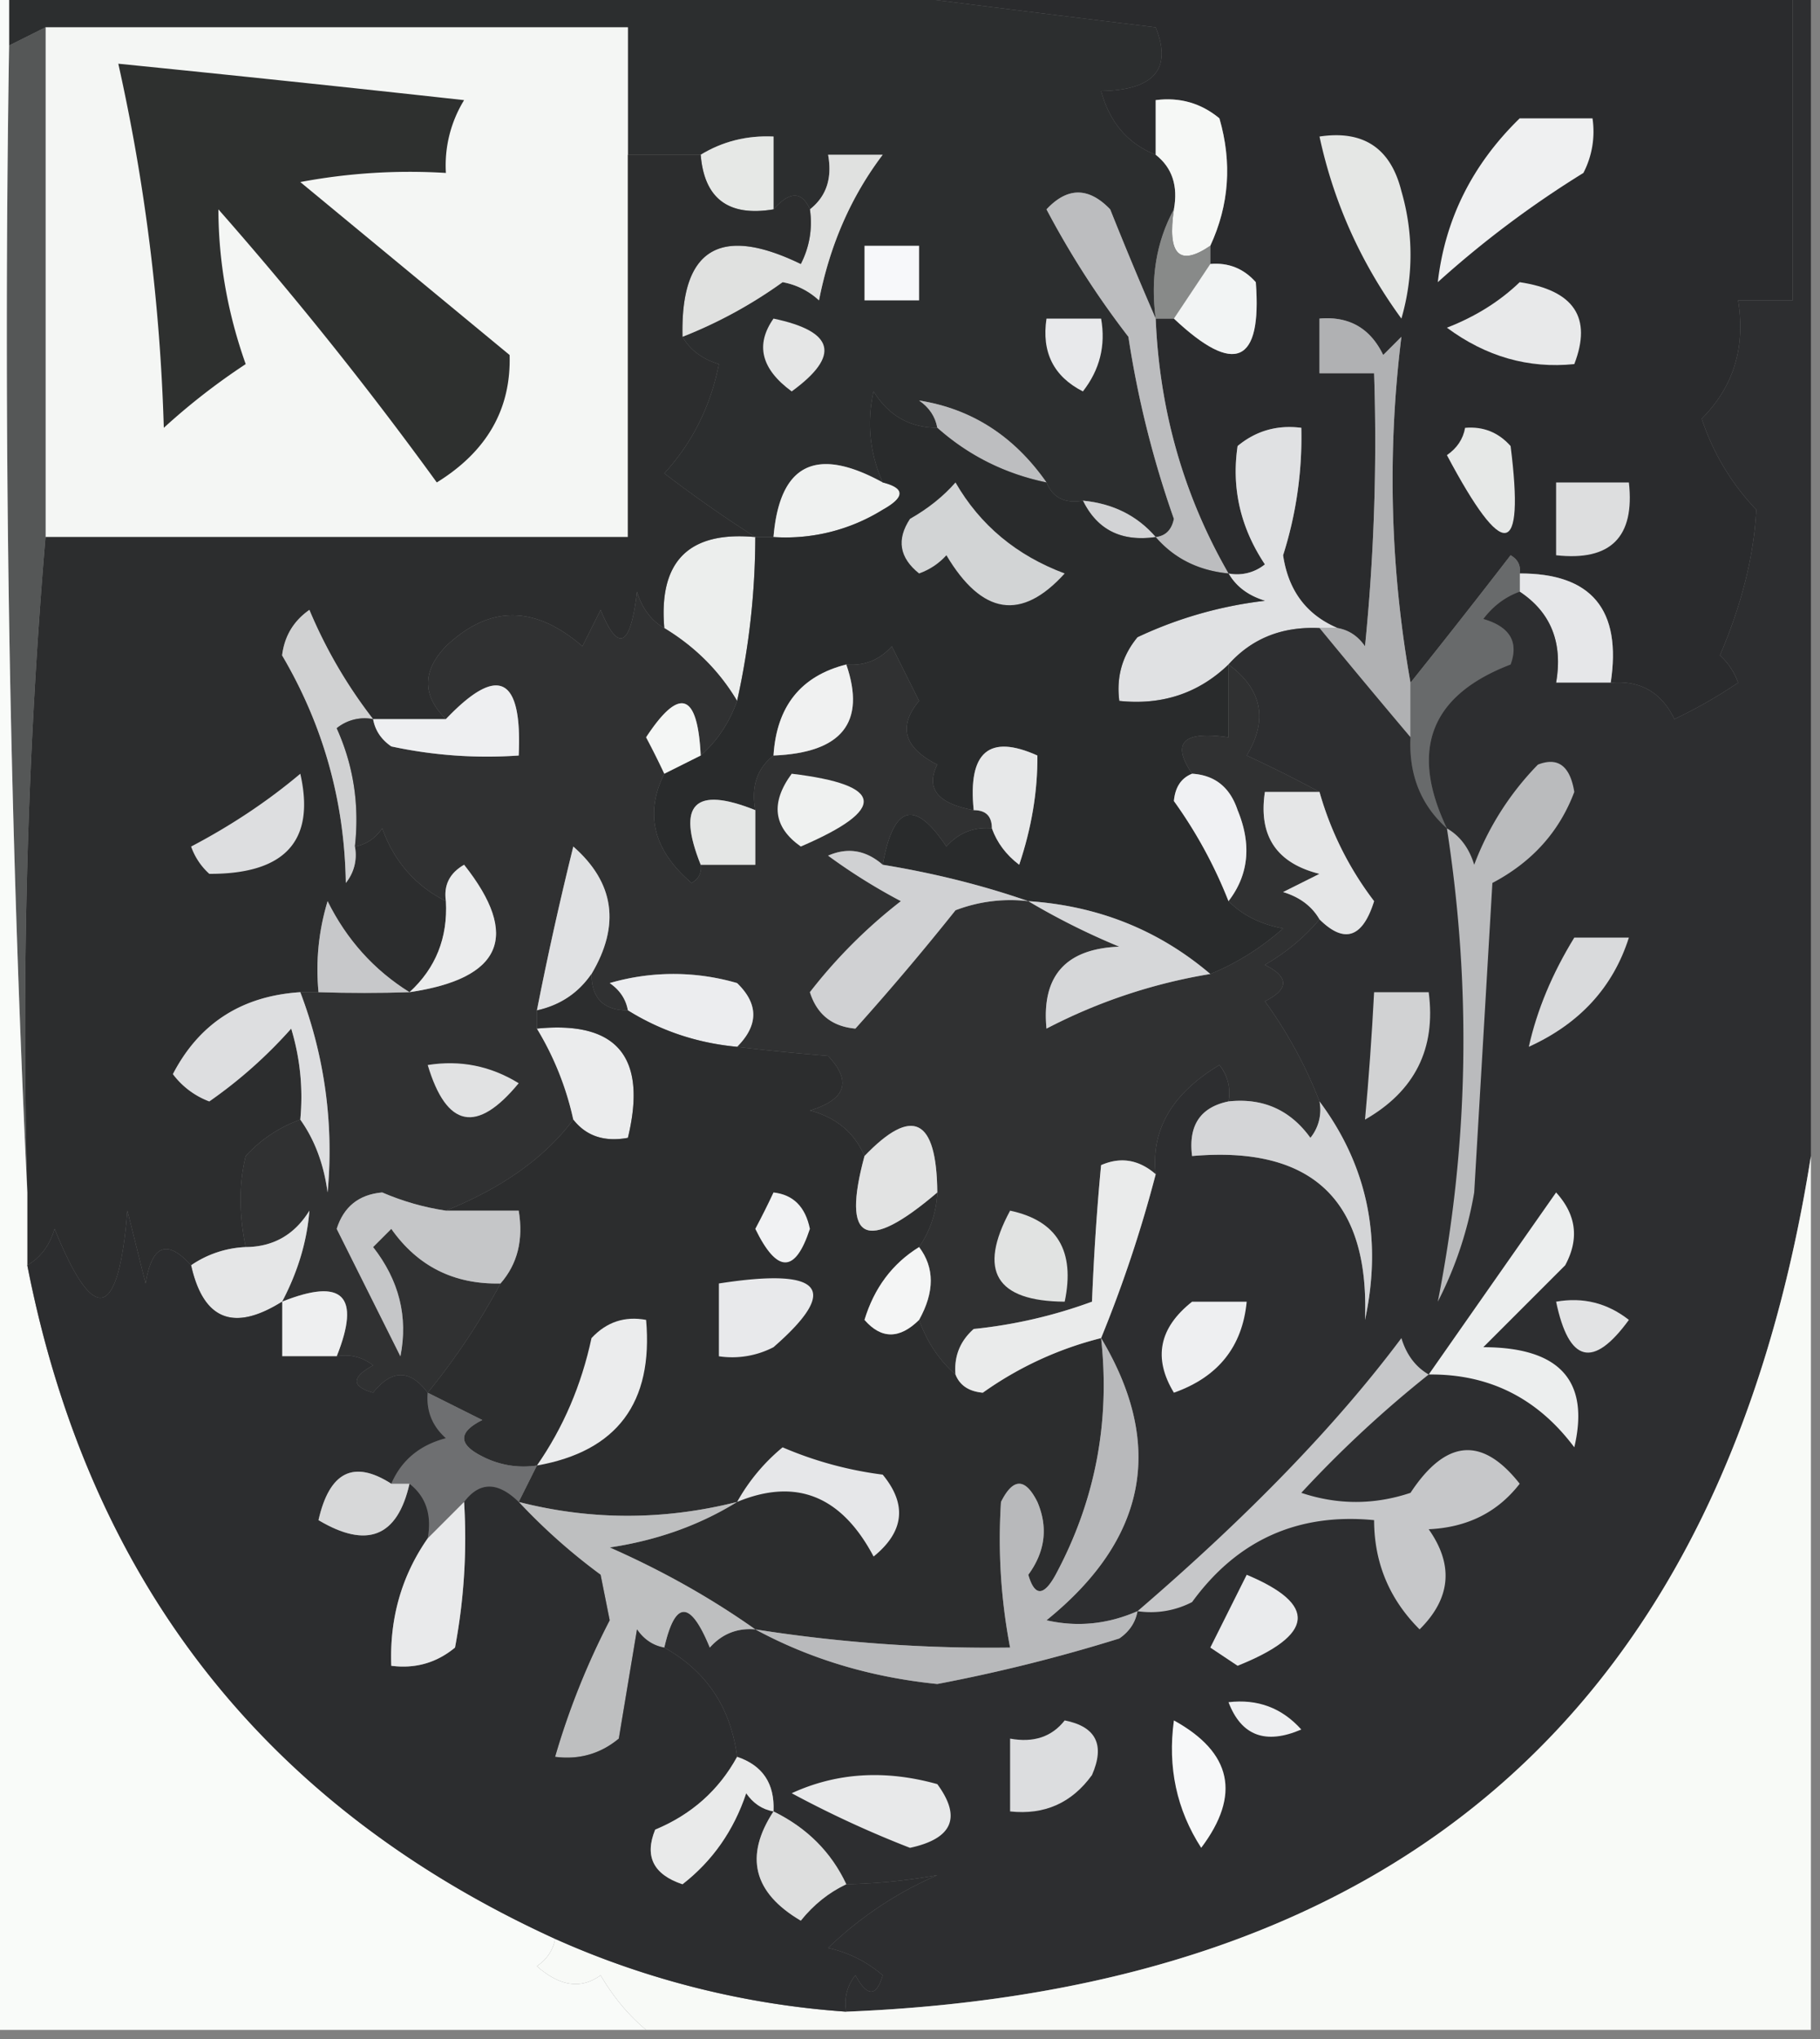 <svg xmlns="http://www.w3.org/2000/svg" width="100" height="112" style="shape-rendering:geometricPrecision;text-rendering:geometricPrecision;image-rendering:optimizeQuality;fill-rule:evenodd;clip-rule:evenodd"><rect width="100%" height="100%" fill="#808080" stroke="none"/><path style="opacity:1" fill="#2c2e2f" d="M.5-.5h47c5.181.667 10.515 1.333 16 2 .916 2.284-.084 3.451-3 3.5.474 1.729 1.474 2.895 3 3.5.904.709 1.237 1.709 1 3-.961 1.765-1.295 3.765-1 6a217.163 217.163 0 0 1-2.5-6c-1.183-1.231-2.35-1.231-3.5 0a48.498 48.498 0 0 0 4.5 7 54.878 54.878 0 0 0 2.5 10c-.124.607-.457.94-1 1-1.014-1.174-2.347-1.84-4-2-.992.172-1.658-.162-2-1-1.78-2.546-4.114-4.046-7-4.5.556.383.89.883 1 1.5-1.517-.01-2.684-.677-3.5-2-.385 1.697-.218 3.363.5 5-3.665-2.011-5.665-1.011-6 3h-1a69.928 69.928 0 0 1-5-3.5c1.545-1.688 2.545-3.688 3-6-.916-.278-1.583-.778-2-1.5a25.196 25.196 0 0 0 5.5-3 3.943 3.943 0 0 1 2 1c.596-3.04 1.763-5.706 3.5-8h-3c.237 1.291-.096 2.291-1 3-.438-1.006-1.104-1.006-2 0v-4c-1.459-.067-2.792.266-4 1h-4v-7h-32l-2 1v-3z"/><path style="opacity:1" fill="#2a2b2d" d="M47.5-.5h51v17h-3c.417 2.58-.25 4.746-2 6.5a13.243 13.243 0 0 0 3 5c-.135 2.543-.802 5.21-2 8 .457.414.79.914 1 1.5a26.61 26.61 0 0 1-3.5 2c-.71-1.473-1.876-2.14-3.5-2 .613-4.012-1.054-6.012-5-6 .065-.438-.101-.772-.5-1a483.734 483.734 0 0 1-5.5 7 63.778 63.778 0 0 1-.5-19l-1 1c-.71-1.473-1.876-2.14-3.5-2v3h3c.166 5.011 0 10.011-.5 15-.383-.556-.883-.89-1.5-1-1.713-.723-2.713-2.057-3-4a21.332 21.332 0 0 0 1-7c-1.322-.17-2.489.163-3.5 1-.342 2.318.158 4.485 1.5 6.5a2.428 2.428 0 0 1-2 .5c-2.46-4.273-3.793-8.94-4-14h1c3.34 3.145 4.84 2.479 4.5-2-.67-.752-1.504-1.086-2.5-1v-1c1.037-2.238 1.203-4.57.5-7-1.011-.837-2.178-1.17-3.5-1v3c-1.526-.605-2.526-1.771-3-3.5 2.916-.049 3.916-1.216 3-3.5a2315.248 2315.248 0 0 1-16-2z"/><path style="opacity:1" fill="#eff0f1" d="M83.5 6.5h4a4.932 4.932 0 0 1-.5 3 55.305 55.305 0 0 0-8 6c.4-3.468 1.9-6.468 4.5-9z"/><path style="opacity:1" fill="#e6e8e6" d="M42.5 11.5c-2.473.412-3.806-.588-4-3 1.208-.734 2.541-1.067 4-1v4z"/><path style="opacity:1" fill="#f6f8f6" d="M66.5 13.5c-1.703 1.16-2.37.493-2-2 .237-1.291-.096-2.291-1-3v-3c1.322-.17 2.489.163 3.5 1 .703 2.43.537 4.762-.5 7z"/><path style="opacity:1" fill="#e5e7e5" d="M72.5 7.5c2.412-.363 3.912.637 4.5 3a12.5 12.5 0 0 1 0 7c-2.22-3.04-3.72-6.373-4.5-10z"/><path style="opacity:1" fill="#e0e1e0" d="M37.5 18.5c-.115-4.828 2.052-6.16 6.5-4 .483-.948.65-1.948.5-3 .904-.709 1.237-1.709 1-3h3c-1.737 2.294-2.904 4.96-3.5 8a3.943 3.943 0 0 0-2-1 25.196 25.196 0 0 1-5.5 3z"/><path style="opacity:1" fill="#f7f8fa" d="M47.5 13.5h3v3h-3v-3z"/><path style="opacity:1" fill="#888a89" d="M64.5 11.5c-.37 2.493.297 3.16 2 2v1l-2 3h-1c-.295-2.235.039-4.235 1-6z"/><path style="opacity:1" fill="#f2f4f4" d="M66.5 14.5c.996-.086 1.83.248 2.5 1 .34 4.479-1.16 5.145-4.5 2l2-3z"/><path style="opacity:1" fill="#e8e9ea" d="M83.5 15.5c2.987.448 3.987 1.948 3 4.5-2.517.257-4.85-.41-7-2 1.566-.608 2.9-1.442 4-2.5z"/><path style="opacity:1" fill="#e5e6e6" d="M42.5 17.5c3.36.703 3.694 2.037 1 4-1.676-1.228-2.01-2.56-1-4z"/><path style="opacity:1" fill="#e8e9eb" d="M57.5 17.5h3c.262 1.478-.071 2.811-1 4-1.611-.82-2.278-2.154-2-4z"/><path style="opacity:1" fill="#f4f6f4" d="M2.5 1.5h32v28h-32v-28z"/><path style="opacity:1" fill="#2e302f" d="M6.5 3.5c6.28.63 12.614 1.296 19 2a6.845 6.845 0 0 0-1 4 32.437 32.437 0 0 0-8 .5L28 19.5c.09 2.962-1.243 5.296-4 7a203.992 203.992 0 0 0-12-15c.007 2.873.507 5.706 1.5 8.5A35.94 35.94 0 0 0 9 23.5c-.2-6.774-1.033-13.44-2.5-20z"/><path style="opacity:1" fill="#bdbec0" d="M57.5 26.5c-2.284-.475-4.284-1.475-6-3-.11-.617-.444-1.117-1-1.5 2.886.454 5.22 1.954 7 4.5z"/><path style="opacity:1" fill="#bcbdbf" d="M63.5 17.5c.207 5.06 1.54 9.727 4 14-1.653-.16-2.986-.826-4-2 .543-.06.876-.393 1-1a54.878 54.878 0 0 1-2.5-10 48.498 48.498 0 0 1-4.5-7c1.15-1.231 2.317-1.231 3.5 0a217.163 217.163 0 0 0 2.5 6z"/><path style="opacity:1" fill="#eff1f0" d="M48.5 26.5c1.238.31 1.238.81 0 1.5a10.1 10.1 0 0 1-6 1.5c.335-4.011 2.335-5.011 6-3z"/><path style="opacity:1" fill="#e0e1e3" d="M73.5 34.5h-1c-2.053-.098-3.72.569-5 2-1.642 1.58-3.642 2.248-6 2-.17-1.322.163-2.489 1-3.5a22.5 22.5 0 0 1 7-2c-.916-.278-1.582-.778-2-1.5a2.428 2.428 0 0 0 2-.5c-1.342-2.015-1.842-4.182-1.5-6.5 1.011-.837 2.178-1.17 3.5-1a21.332 21.332 0 0 1-1 7c.287 1.943 1.287 3.277 3 4z"/><path style="opacity:1" fill="#e6e8e7" d="M80.5 23.5c.996-.086 1.83.248 2.5 1 .782 6.198-.384 6.365-3.5.5.556-.383.89-.883 1-1.5z"/><path style="opacity:1" fill="#dddedf" d="M85.5 26.5h4c.333 3-1 4.333-4 4v-4z"/><path style="opacity:1" fill="#d2d3d5" d="M59.5 27.5c1.653.16 2.986.826 4 2-1.88.27-3.213-.396-4-2z"/><path style="opacity:1" fill="#eceeed" d="M41.5 29.5a41.744 41.744 0 0 1-1 9c-.972-1.64-2.306-2.973-4-4-.317-3.672 1.35-5.338 5-5z"/><path style="opacity:1" fill="#2c2d2e" d="M34.5 8.5h4c.194 2.412 1.527 3.412 4 3 .896-1.006 1.562-1.006 2 0a4.932 4.932 0 0 1-.5 3c-4.448-2.16-6.615-.828-6.5 4 .417.722 1.084 1.222 2 1.5-.455 2.312-1.455 4.312-3 6a69.928 69.928 0 0 0 5 3.5c-3.65-.338-5.317 1.328-5 5-.722-.417-1.222-1.084-1.5-2-.359 3.044-1.026 3.378-2 1l-1 2c-2.619-2.269-5.119-2.269-7.5 0-1.307 1.365-1.307 2.698 0 4h-4a26.525 26.525 0 0 1-3.5-6c-.87.608-1.37 1.441-1.5 2.5 2.265 3.848 3.432 8.015 3.5 12.5a2.428 2.428 0 0 0 .5-2c.617-.11 1.117-.444 1.5-1 .66 1.824 1.827 3.157 3.5 4 .108 2.014-.558 3.68-2 5-1.95-1.216-3.45-2.883-4.5-5-.494 1.634-.66 3.3-.5 5h-1c-3.215.208-5.549 1.708-7 4.5a4.452 4.452 0 0 0 2 1.5 25.522 25.522 0 0 0 4.5-4c.494 1.634.66 3.3.5 5a7.467 7.467 0 0 0-3 2c-.376 1.52-.376 3.186 0 5a5.728 5.728 0 0 0-3 1c-1.325-1.453-2.158-1.12-2.5 1l-1-4c-.493 6.028-1.826 6.362-4 1-.278.916-.778 1.582-1.5 2v-4c-.328-12.178.005-24.178 1-36h32v-21z"/><path style="opacity:1" fill="#e6e7e9" d="M83.5 32.5v-1c3.946-.012 5.613 1.988 5 6h-3c.38-2.198-.287-3.865-2-5z"/><path style="opacity:1" fill="#b0b1b3" d="M77.5 37.5v3a579.993 579.993 0 0 1-5-6h1c.617.11 1.117.444 1.5 1 .5-4.989.666-9.989.5-15h-3v-3c1.624-.14 2.79.527 3.5 2l1-1a63.778 63.778 0 0 0 .5 19z"/><path style="opacity:1" fill="#686a6b" d="M83.5 31.5v1c-.79.283-1.456.783-2 1.5 1.456.423 1.956 1.256 1.5 2.5-4.397 1.686-5.564 4.686-3.5 9-1.431-1.28-2.098-2.947-2-5v-3a483.734 483.734 0 0 0 5.5-7c.399.228.565.562.5 1z"/><path style="opacity:1" fill="#555757" d="M2.5 1.5v28c-.995 11.822-1.328 23.822-1 36a992.845 992.845 0 0 1-1-63l2-1z"/><path style="opacity:1" fill="#292b2c" d="M51.5 23.5c1.716 1.525 3.716 2.525 6 3 .342.838 1.008 1.172 2 1 .787 1.604 2.12 2.27 4 2 1.014 1.174 2.347 1.84 4 2 .418.722 1.084 1.222 2 1.5a22.5 22.5 0 0 0-7 2c-.837 1.011-1.17 2.178-1 3.5 2.358.248 4.358-.42 6-2v4c-2.493-.37-3.16.297-2 2-.597.235-.93.735-1 1.5a25.196 25.196 0 0 1 3 5.5c.763.768 1.763 1.268 3 1.5-1.236 1.085-2.569 1.918-4 2.5-2.84-2.415-6.173-3.748-10-4-2.503-.87-5.17-1.537-8-2 .59-3.285 1.756-3.618 3.5-1 .67-.752 1.504-1.086 2.5-1 .283.79.783 1.456 1.5 2 .681-2.03 1.014-4.03 1-6-2.658-1.194-3.824-.194-3.5 3-1.985-.359-2.651-1.192-2-2.5-1.835-.928-2.168-2.094-1-3.5l-1.5-3c-.67.752-1.504 1.086-2.5 1-2.497.63-3.83 2.296-4 5-.904.709-1.237 1.709-1 3-3.333-1.333-4.333-.333-3 3 .065.438-.101.772-.5 1-2.099-1.791-2.599-3.791-1.5-6l2-1c.901-.79 1.568-1.79 2-3a41.744 41.744 0 0 0 1-9h1a10.1 10.1 0 0 0 6-1.5c1.238-.69 1.238-1.19 0-1.5-.718-1.637-.885-3.303-.5-5 .816 1.323 1.983 1.99 3.5 2z"/><path style="opacity:1" fill="#d2d4d5" d="M52.5 26.5c1.352 2.344 3.352 4.01 6 5-2.375 2.623-4.541 2.29-6.5-1-.414.457-.914.79-1.5 1-1.083-.865-1.25-1.865-.5-3 .995-.566 1.828-1.233 2.5-2z"/><path style="opacity:1" fill="#d0d1d2" d="M20.5 39.5a2.428 2.428 0 0 0-2 .5c.923 2.04 1.256 4.208 1 6.5a2.428 2.428 0 0 1-.5 2c-.068-4.485-1.235-8.652-3.5-12.5.13-1.059.63-1.892 1.5-2.5a26.525 26.525 0 0 0 3.5 6z"/><path style="opacity:1" fill="#2d2e30" d="M98.5-.5h1v64c-4.773 30.102-22.44 45.768-53 47a2.427 2.427 0 0 1 .5-2c.654 1.196 1.154 1.196 1.5 0a6.802 6.802 0 0 0-3-1.5 20.176 20.176 0 0 1 6-4 31.688 31.688 0 0 1-5 .5c-.826-1.764-2.16-3.098-4-4 .073-1.527-.594-2.527-2-3-.345-2.698-1.678-4.698-4-6 .596-2.612 1.429-2.612 2.5 0 .67-.752 1.504-1.086 2.5-1 3.01 1.63 6.344 2.63 10 3a90.158 90.158 0 0 0 10-2.5c.556-.383.89-.883 1-1.5-1.637.718-3.303.885-5 .5 5.515-4.458 6.515-9.624 3-15.5a71.237 71.237 0 0 0 3-9c-.266-2.44.901-4.44 3.5-6 .464.594.631 1.261.5 2-1.548.321-2.215 1.321-2 3 6.589-.577 9.756 2.423 9.5 9 .962-4.473.129-8.473-2.5-12a24.282 24.282 0 0 0-3-5.5c1.333-.667 1.333-1.333 0-2 1.19-.698 2.19-1.531 3-2.5 1.367 1.353 2.367 1.02 3-1a17.886 17.886 0 0 1-3-6 70.679 70.679 0 0 0-4-2c1.184-1.967.85-3.634-1-5 1.28-1.431 2.947-2.098 5-2 1.677 2.04 3.344 4.04 5 6-.098 2.053.569 3.72 2 5-2.064-4.314-.897-7.314 3.5-9 .456-1.244-.044-2.077-1.5-2.5.544-.717 1.21-1.217 2-1.5 1.713 1.135 2.38 2.802 2 5h3c1.624-.14 2.79.527 3.5 2a26.61 26.61 0 0 0 3.5-2 3.646 3.646 0 0 0-1-1.5c1.198-2.79 1.865-5.457 2-8a13.243 13.243 0 0 1-3-5c1.75-1.754 2.417-3.92 2-6.5h3v-17z"/><path style="opacity:1" fill="#303132" d="M36.5 34.5c1.694 1.027 3.028 2.36 4 4-.432 1.21-1.099 2.21-2 3-.167-3.457-1.167-3.79-3-1 .363.684.696 1.35 1 2-1.099 2.209-.599 4.209 1.5 6 .399-.228.565-.562.5-1h3v-3c-.237-1.291.096-2.291 1-3 3.757-.149 5.09-1.816 4-5 .996.086 1.83-.248 2.5-1l1.5 3c-1.168 1.406-.835 2.572 1 3.5-.651 1.308.015 2.141 2 2.5.667 0 1 .333 1 1-.996-.086-1.83.248-2.5 1-1.744-2.618-2.91-2.285-3.5 1-.923-.803-1.923-.97-3-.5a32.034 32.034 0 0 0 4 2.5 28.061 28.061 0 0 0-5 5c.387 1.22 1.22 1.886 2.5 2a146.143 146.143 0 0 0 5.5-6.5 8.434 8.434 0 0 1 4-.5 38.728 38.728 0 0 0 5 2.5c-2.947.112-4.28 1.612-4 4.5a30.002 30.002 0 0 1 9-3c1.431-.582 2.764-1.415 4-2.5-1.237-.232-2.237-.732-3-1.5 1.113-1.446 1.28-3.113.5-5-.417-1.256-1.25-1.923-2.5-2-1.16-1.703-.493-2.37 2-2v-4c1.85 1.366 2.184 3.033 1 5a70.679 70.679 0 0 1 4 2h-3c-.363 2.411.637 3.911 3 4.5l-2 1c.916.278 1.582.778 2 1.5-.81.969-1.81 1.802-3 2.5 1.333.667 1.333 1.333 0 2a24.282 24.282 0 0 1 3 5.5 2.428 2.428 0 0 1-.5 2c-1.11-1.537-2.61-2.203-4.5-2a2.428 2.428 0 0 0-.5-2c-2.599 1.56-3.766 3.56-3.5 6-.923-.803-1.923-.97-3-.5a137.345 137.345 0 0 0-.5 7.5 26.692 26.692 0 0 1-6.5 1.5c-.752.67-1.086 1.504-1 2.5-.901-.79-1.568-1.79-2-3 .854-1.535.854-2.868 0-4a5.728 5.728 0 0 0 1-3c-.034-4.079-1.367-4.746-4-2-.558-1.29-1.558-2.123-3-2.5 1.981-.605 2.315-1.605 1-3-1.954-.162-3.62-.328-5-.5 1.184-1.188 1.184-2.355 0-3.5a12.5 12.5 0 0 0-7 0c.556.383.89.883 1 1.5-1.333 0-2-.667-2-2 1.594-2.683 1.26-5.017-1-7a189.817 189.817 0 0 0-2 9v1a16.328 16.328 0 0 1 2 5c-1.55 2.075-3.883 3.741-7 5a14.076 14.076 0 0 1-3.5-1c-1.28.114-2.113.78-2.5 2l3.5 7c.43-2.169-.07-4.169-1.5-6l1-1c1.451 2.059 3.451 3.059 6 3a37.337 37.337 0 0 1-4 6c-.973-1.291-1.973-1.291-3 0-1.196-.346-1.196-.846 0-1.5a2.428 2.428 0 0 0-2-.5c1.333-3.333.333-4.333-3-3 .866-1.644 1.366-3.31 1.5-5-.816 1.323-1.983 1.99-3.5 2-.376-1.814-.376-3.48 0-5a7.467 7.467 0 0 1 3-2c.79 1.108 1.29 2.442 1.5 4a24.457 24.457 0 0 0-1.5-11h1c1.694.054 3.36.054 5 0 5.096-.755 6.096-3.089 3-7-.797.457-1.13 1.124-1 2-1.673-.843-2.84-2.176-3.5-4-.383.556-.883.89-1.5 1 .256-2.292-.077-4.46-1-6.5a2.428 2.428 0 0 1 2-.5c.11.617.444 1.117 1 1.5 2.31.497 4.643.663 7 .5.202-4.345-1.131-5.012-4-2-1.307-1.302-1.307-2.635 0-4 2.381-2.269 4.881-2.269 7.5 0l1-2c.974 2.378 1.641 2.044 2-1 .278.916.778 1.583 1.5 2z"/><path style="opacity:1" fill="#f4f6f5" d="m38.5 41.5-2 1a44.358 44.358 0 0 0-1-2c1.833-2.79 2.833-2.457 3 1z"/><path style="opacity:1" fill="#eeeff1" d="M20.5 39.5h4c2.869-3.012 4.202-2.345 4 2a24.939 24.939 0 0 1-7-.5c-.556-.383-.89-.883-1-1.5z"/><path style="opacity:1" fill="#f0f1f1" d="M46.5 36.5c1.09 3.184-.243 4.851-4 5 .17-2.704 1.503-4.37 4-5z"/><path style="opacity:1" fill="#e7e8e9" d="M54.5 45.5c0-.667-.333-1-1-1-.324-3.194.842-4.194 3.5-3 .014 1.97-.319 3.97-1 6-.717-.544-1.217-1.21-1.5-2z"/><path style="opacity:1" fill="#eff1f0" d="M43.5 42.5c5.103.614 5.27 1.948.5 4-1.51-1.064-1.677-2.397-.5-4z"/><path style="opacity:1" fill="#dddee0" d="M16.5 42.5c.836 3.682-.831 5.515-5 5.5a3.646 3.646 0 0 1-1-1.5c2.21-1.16 4.21-2.493 6-4z"/><path style="opacity:1" fill="#e4e6e5" d="M41.5 44.5v3h-3c-1.333-3.333-.333-4.333 3-3z"/><path style="opacity:1" fill="#f0f1f3" d="M65.5 42.5c1.25.077 2.083.744 2.5 2 .78 1.887.613 3.554-.5 5a25.196 25.196 0 0 0-3-5.5c.07-.765.403-1.265 1-1.5z"/><path style="opacity:1" fill="#ebeced" d="M22.5 54.5c1.442-1.32 2.108-2.986 2-5-.13-.876.203-1.543 1-2 3.096 3.911 2.096 6.245-3 7z"/><path style="opacity:1" fill="#e0e1e3" d="M32.5 53.5c-.722 1.051-1.722 1.718-3 2 .584-2.973 1.25-5.973 2-9 2.26 1.983 2.594 4.317 1 7z"/><path style="opacity:1" fill="#e5e6e7" d="M72.5 43.5a17.886 17.886 0 0 0 3 6c-.633 2.02-1.633 2.353-3 1-.418-.722-1.084-1.222-2-1.5l2-1c-2.363-.589-3.363-2.089-3-4.5h3z"/><path style="opacity:1" fill="#c7c8ca" d="M22.5 54.5c-1.64.054-3.306.054-5 0-.16-1.7.006-3.366.5-5 1.05 2.117 2.55 3.784 4.5 5z"/><path style="opacity:1" fill="#d0d1d3" d="M48.5 47.5c2.83.463 5.497 1.13 8 2a8.434 8.434 0 0 0-4 .5 146.143 146.143 0 0 1-5.5 6.5c-1.28-.114-2.113-.78-2.5-2a28.061 28.061 0 0 1 5-5 32.034 32.034 0 0 1-4-2.5c1.077-.47 2.077-.303 3 .5z"/><path style="opacity:1" fill="#d6d7d9" d="M56.5 49.5c3.827.252 7.16 1.585 10 4a30.002 30.002 0 0 0-9 3c-.28-2.888 1.053-4.388 4-4.5a38.728 38.728 0 0 1-5-2.5z"/><path style="opacity:1" fill="#babbbd" d="M79.5 45.5c.722.417 1.222 1.084 1.5 2a15.83 15.83 0 0 1 3.5-5.5c1.1-.432 1.767.068 2 1.5-.822 2.187-2.322 3.853-4.5 5l-1 17a20.627 20.627 0 0 1-2 6c1.692-8.58 1.858-17.246.5-26z"/><path style="opacity:1" fill="#d9dadc" d="M86.5 51.5h3c-.867 2.727-2.7 4.727-5.5 6 .45-2.02 1.284-4.02 2.5-6z"/><path style="opacity:1" fill="#ecedef" d="M40.5 57.5c-2.185-.204-4.185-.87-6-2-.11-.617-.444-1.117-1-1.5a12.5 12.5 0 0 1 7 0c1.184 1.145 1.184 2.312 0 3.5z"/><path style="opacity:1" fill="#dddee0" d="M16.5 54.5a24.457 24.457 0 0 1 1.5 11c-.21-1.558-.71-2.892-1.5-4 .16-1.7-.006-3.366-.5-5a25.522 25.522 0 0 1-4.5 4 4.452 4.452 0 0 1-2-1.5c1.451-2.792 3.785-4.292 7-4.5z"/><path style="opacity:1" fill="#ebeced" d="M29.5 56.5c4.408-.438 6.075 1.562 5 6-1.291.237-2.291-.096-3-1a16.328 16.328 0 0 0-2-5z"/><path style="opacity:1" fill="#d1d2d3" d="M75.5 54.5h3c.408 3.1-.759 5.433-3.5 7 .207-2.251.374-4.585.5-7z"/><path style="opacity:1" fill="#e1e2e3" d="M23.5 58.5c1.788-.285 3.455.048 5 1-2.297 2.79-3.964 2.456-5-1z"/><path style="opacity:1" fill="#2c2d2e" d="M32.5 53.5c0 1.333.667 2 2 2 1.815 1.13 3.815 1.796 6 2 1.38.172 3.046.338 5 .5 1.315 1.395.981 2.395-1 3 1.442.377 2.442 1.21 3 2.5-1.27 4.692.063 5.359 4 2a5.728 5.728 0 0 1-1 3c-1.465.906-2.465 2.239-3 4 .925 1.062 1.925 1.062 3 0 .432 1.21 1.099 2.21 2 3 .235.597.735.93 1.5 1a19.263 19.263 0 0 1 6.5-3c.507 4.62-.326 8.954-2.5 13-.654 1.196-1.154 1.196-1.5 0 .928-1.268 1.095-2.601.5-4-.667-1.333-1.333-1.333-2 0a31.608 31.608 0 0 0 .5 8c-4.703.063-9.37-.27-14-1-2.442-1.726-5.109-3.226-8-4.5 2.604-.39 4.938-1.224 7-2.5-4.03 1.015-8.03 1.015-12 0l1-2a4.932 4.932 0 0 1-3-.5c-1.333-.667-1.333-1.333 0-2l-3-1.5a37.337 37.337 0 0 0 4-6c.934-1.068 1.268-2.401 1-4h-4c3.117-1.259 5.45-2.925 7-5 .709.904 1.709 1.237 3 1 1.075-4.438-.592-6.438-5-6v-1c1.278-.282 2.278-.949 3-2z"/><path style="opacity:1" fill="#d4d5d7" d="M67.5 60.5c1.89-.203 3.39.463 4.5 2a2.428 2.428 0 0 0 .5-2c2.629 3.527 3.462 7.527 2.5 12 .256-6.577-2.911-9.577-9.5-9-.215-1.679.452-2.679 2-3z"/><path style="opacity:1" fill="#f1f2f3" d="M42.5 65.5c1.086.12 1.753.787 2 2-.804 2.457-1.804 2.457-3 0 .363-.683.696-1.35 1-2z"/><path style="opacity:1" fill="#e2e3e3" d="M51.5 65.5c-3.937 3.359-5.27 2.692-4-2 2.633-2.746 3.966-2.079 4 2z"/><path style="opacity:1" fill="#e1e3e2" d="M55.5 66.5c2.584.548 3.584 2.215 3 5-3.784-.025-4.784-1.692-3-5z"/><path style="opacity:1" fill="#e5e6e7" d="M15.5 71.5c-2.663 1.67-4.33 1.003-5-2a5.728 5.728 0 0 1 3-1c1.517-.01 2.684-.677 3.5-2-.134 1.69-.634 3.356-1.5 5z"/><path style="opacity:1" fill="#c5c6c8" d="M24.5 66.5h4c.268 1.599-.066 2.932-1 4-2.549.059-4.549-.941-6-3l-1 1c1.43 1.831 1.93 3.831 1.5 6l-3.5-7c.387-1.22 1.22-1.886 2.5-2 1.139.49 2.305.823 3.5 1z"/><path style="opacity:1" fill="#f4f5f5" d="M50.5 68.5c.854 1.132.854 2.465 0 4-1.075 1.062-2.075 1.062-3 0 .535-1.761 1.535-3.094 3-4z"/><path style="opacity:1" fill="#eeeff0" d="M18.5 74.5h-3v-3c3.333-1.333 4.333-.333 3 3z"/><path style="opacity:1" fill="#e8e9eb" d="M39.5 70.5c5.693-.884 6.693.282 3 3.5a4.932 4.932 0 0 1-3 .5v-4z"/><path style="opacity:1" fill="#eeeff1" d="M65.5 71.5h3c-.236 2.473-1.57 4.14-4 5-1.152-1.897-.819-3.564 1-5z"/><path style="opacity:1" fill="#e2e3e4" d="M85.5 71.5c1.478-.262 2.811.071 4 1-1.963 2.694-3.297 2.36-4-1z"/><path style="opacity:1" fill="#ebeced" d="M29.5 80.5c1.446-2.08 2.446-4.413 3-7 .825-.886 1.825-1.219 3-1 .4 4.556-1.6 7.222-6 8z"/><path style="opacity:1" fill="#eaebeb" d="M63.5 64.5a71.237 71.237 0 0 1-3 9 19.263 19.263 0 0 0-6.5 3c-.765-.07-1.265-.403-1.5-1-.086-.996.248-1.83 1-2.5a26.692 26.692 0 0 0 6.5-1.5c.107-2.631.273-5.131.5-7.5 1.077-.47 2.077-.303 3 .5z"/><path style="opacity:1" fill="#f8faf7" d="M99.5 63.5v48h-64c-.969-.809-1.802-1.809-2.5-3-1.073.78-2.24.613-3.5-.5.556-.383.89-.883 1-1.5a47.095 47.095 0 0 0 16 4c30.56-1.232 48.227-16.898 53-47z"/><path style="opacity:1" fill="#eceeee" d="M78.5 75.5a9954.98 9954.98 0 0 1 7-10c1.114 1.223 1.28 2.556.5 4L81.5 74c4.192.005 5.858 1.839 5 5.5-2.024-2.706-4.69-4.039-8-4z"/><path style="opacity:1" fill="#6e6f71" d="m23.5 76.5 3 1.5c-1.333.667-1.333 1.333 0 2 .948.483 1.948.65 3 .5l-1 2c-1.152-1.125-2.152-1.125-3 0l-2 2c.237-1.291-.096-2.291-1-3h-1c.558-1.29 1.558-2.123 3-2.5-.752-.67-1.086-1.504-1-2.5z"/><path style="opacity:1" fill="#f9fbf9" d="M-.5-.5h1v3a992.845 992.845 0 0 0 1 63v4c3.41 17.392 13.077 29.725 29 37-.11.617-.444 1.117-1 1.5 1.26 1.113 2.427 1.28 3.5.5.698 1.191 1.531 2.191 2.5 3h-36V-.5z"/><path style="opacity:1" fill="#c6c7c9" d="M78.5 75.5a62.92 62.92 0 0 0-7 6.5c2 .667 4 .667 6 0 1.943-2.95 3.943-3.116 6-.5-1.214 1.57-2.88 2.402-5 2.5 1.385 1.965 1.218 3.798-.5 5.5-1.662-1.658-2.496-3.658-2.5-6-4.188-.406-7.521 1.094-10 4.5a4.932 4.932 0 0 1-3 .5c6.121-5.256 10.954-10.256 14.5-15 .278.916.778 1.582 1.5 2z"/><path style="opacity:1" fill="#bebfc0" d="M28.5 82.5c3.97 1.015 7.97 1.015 12 0-2.063 1.276-4.396 2.11-7 2.5 2.891 1.274 5.558 2.774 8 4.5-.996-.086-1.83.248-2.5 1-1.071-2.612-1.904-2.612-2.5 0-.617-.11-1.117-.444-1.5-1l-1 6c-1.011.837-2.178 1.17-3.5 1a41.381 41.381 0 0 1 3-7.5l-.5-2.5a32.614 32.614 0 0 1-4.5-4z"/><path style="opacity:1" fill="#e6e7e9" d="M40.5 82.5a10.521 10.521 0 0 1 2.5-3 20.435 20.435 0 0 0 5.5 1.5c1.349 1.635 1.182 3.135-.5 4.5-1.764-3.339-4.264-4.339-7.5-3z"/><path style="opacity:1" fill="#eaebed" d="M68.5 86.5c3.898 1.634 3.732 3.3-.5 5l-1.5-1 2-4z"/><path style="opacity:1" fill="#b8b9bb" d="M60.5 73.5c3.515 5.876 2.515 11.042-3 15.5 1.697.385 3.363.218 5-.5-.11.617-.444 1.117-1 1.5a90.158 90.158 0 0 1-10 2.5c-3.656-.37-6.99-1.37-10-3 4.63.73 9.297 1.063 14 1a31.608 31.608 0 0 1-.5-8c.667-1.333 1.333-1.333 2 0 .595 1.399.428 2.732-.5 4 .346 1.196.846 1.196 1.5 0 2.174-4.046 3.007-8.38 2.5-13z"/><path style="opacity:1" fill="#eeeff1" d="M67.5 93.5c1.603-.188 2.937.312 4 1.5-1.963.844-3.296.344-4-1.5z"/><path style="opacity:1" fill="#f7f8f9" d="M64.5 94.5c3.19 1.76 3.69 4.093 1.5 7-1.352-2.094-1.852-4.427-1.5-7z"/><path style="opacity:1" fill="#e8e9ea" d="M43.5 98.5c2.466-1.134 5.133-1.3 8-.5 1.341 1.826.841 2.993-1.5 3.5a57.923 57.923 0 0 1-6.5-3z"/><path style="opacity:1" fill="#dcdddf" d="M58.5 94.5c1.725.343 2.225 1.343 1.5 3-1.11 1.537-2.61 2.204-4.5 2v-4c1.291.237 2.291-.096 3-1z"/><path style="opacity:1" fill="#2c2d2f" d="M10.5 69.5c.67 3.003 2.337 3.67 5 2v3h3a2.428 2.428 0 0 1 2 .5c-1.196.654-1.196 1.154 0 1.5 1.027-1.291 2.027-1.291 3 0-.086.996.248 1.83 1 2.5-1.442.377-2.442 1.21-3 2.5-2.065-1.326-3.398-.659-4 2 2.67 1.59 4.337.923 5-2 .904.709 1.237 1.709 1 3-1.433 2.058-2.1 4.391-2 7 1.322.17 2.489-.163 3.5-1 .497-2.646.664-5.313.5-8 .848-1.125 1.848-1.125 3 0a32.614 32.614 0 0 0 4.5 4l.5 2.5a41.381 41.381 0 0 0-3 7.5c1.322.17 2.489-.163 3.5-1l1-6c.383.556.883.89 1.5 1 2.322 1.302 3.655 3.302 4 6-1.008 1.839-2.508 3.172-4.5 4-.601 1.465-.101 2.465 1.5 3 1.646-1.279 2.813-2.945 3.5-5 .383.556.883.89 1.5 1-1.612 2.463-1.112 4.463 1.5 6 .708-.881 1.542-1.547 2.5-2a31.688 31.688 0 0 0 5-.5 20.176 20.176 0 0 0-6 4 6.802 6.802 0 0 1 3 1.5c-.346 1.196-.846 1.196-1.5 0a2.427 2.427 0 0 0-.5 2 47.095 47.095 0 0 1-16-4c-15.923-7.275-25.59-19.608-29-37 .722-.418 1.222-1.084 1.5-2 2.174 5.362 3.507 5.028 4-1l1 4c.342-2.12 1.175-2.453 2.5-1z"/><path style="opacity:1" fill="#e9eaeb" d="M25.5 82.5a32.437 32.437 0 0 1-.5 8c-1.011.837-2.178 1.17-3.5 1-.1-2.609.567-4.942 2-7l2-2z"/><path style="opacity:1" fill="#d7d8d9" d="M21.5 81.5h1c-.663 2.923-2.33 3.59-5 2 .602-2.659 1.935-3.326 4-2z"/><path style="opacity:1" fill="#e9eaea" d="M40.5 96.5c1.406.473 2.073 1.473 2 3-.617-.11-1.117-.444-1.5-1-.687 2.055-1.854 3.721-3.5 5-1.601-.535-2.101-1.535-1.5-3 1.992-.828 3.492-2.161 4.5-4z"/><path style="opacity:1" fill="#dddede" d="M42.5 99.5c1.84.902 3.174 2.236 4 4-.958.453-1.792 1.119-2.5 2-2.612-1.537-3.112-3.537-1.5-6z"/></svg>